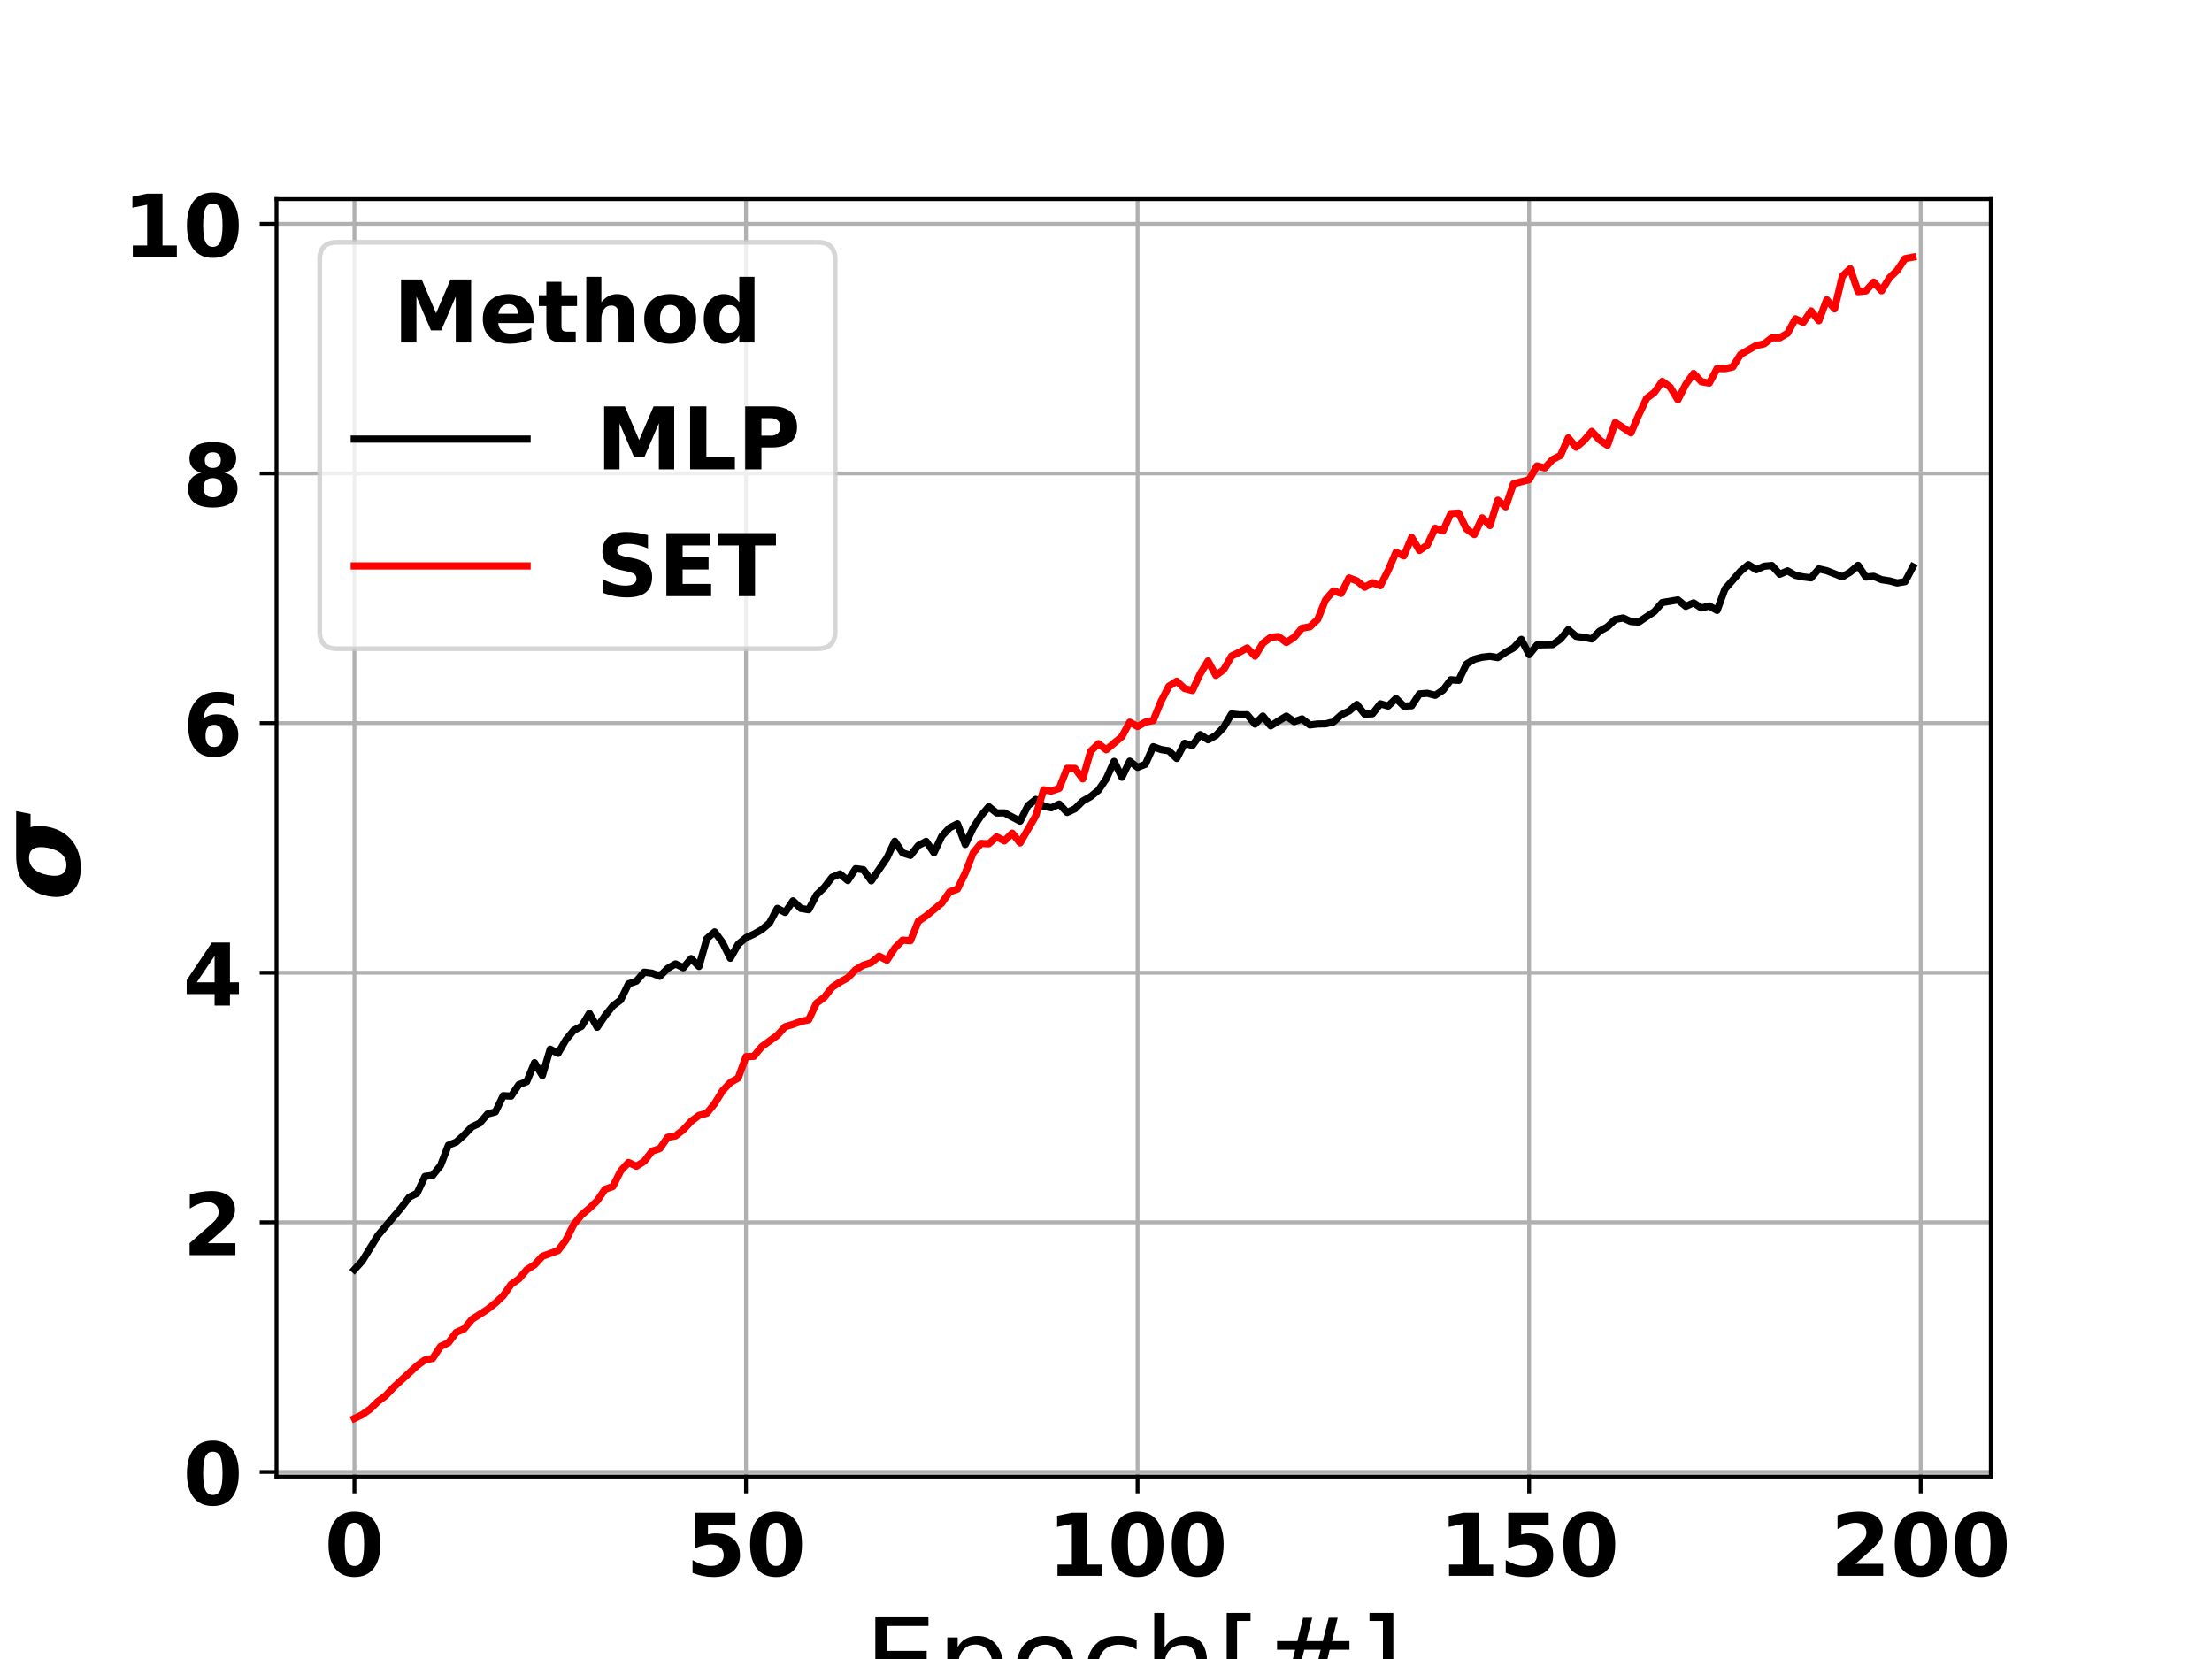 <?xml version="1.0" encoding="utf-8" standalone="no"?>
<!DOCTYPE svg PUBLIC "-//W3C//DTD SVG 1.1//EN"
  "http://www.w3.org/Graphics/SVG/1.1/DTD/svg11.dtd">
<!-- Created with matplotlib (https://matplotlib.org/) -->
<svg height="345.6pt" version="1.1" viewBox="0 0 460.8 345.6" width="460.8pt" xmlns="http://www.w3.org/2000/svg" xmlns:xlink="http://www.w3.org/1999/xlink">
 <defs>
  <style type="text/css">
*{stroke-linecap:butt;stroke-linejoin:round;}
  </style>
 </defs>
 <g id="figure_1">
  <g id="patch_1">
   <path d="M 0 345.6 
L 460.8 345.6 
L 460.8 0 
L 0 0 
z
" style="fill:#ffffff;"/>
  </g>
  <g id="axes_1">
   <g id="patch_2">
    <path d="M 57.6 307.584 
L 414.72 307.584 
L 414.72 41.472 
L 57.6 41.472 
z
" style="fill:#ffffff;"/>
   </g>
   <g id="matplotlib.axis_1">
    <g id="xtick_1">
     <g id="line2d_1">
      <path clip-path="url(#p0b8f8cef5b)" d="M 73.833 307.584 
L 73.833 41.472 
" style="fill:none;stroke:#b0b0b0;stroke-linecap:square;stroke-width:0.8;"/>
     </g>
     <g id="line2d_2">
      <defs>
       <path d="M 0 0 
L 0 3.5 
" id="me583136b06" style="stroke:#000000;stroke-width:0.8;"/>
      </defs>
      <g>
       <use style="stroke:#000000;stroke-width:0.8;" x="73.833" xlink:href="#me583136b06" y="307.584"/>
      </g>
     </g>
     <g id="text_1">
      <!-- 0 -->
      <defs>
       <path d="M 46 36.531 
Q 46 50.203 43.438 55.781 
Q 40.875 61.375 34.812 61.375 
Q 28.766 61.375 26.172 55.781 
Q 23.578 50.203 23.578 36.531 
Q 23.578 22.703 26.172 17.031 
Q 28.766 11.375 34.812 11.375 
Q 40.828 11.375 43.406 17.031 
Q 46 22.703 46 36.531 
z
M 64.797 36.375 
Q 64.797 18.266 56.984 8.422 
Q 49.172 -1.422 34.812 -1.422 
Q 20.406 -1.422 12.594 8.422 
Q 4.781 18.266 4.781 36.375 
Q 4.781 54.547 12.594 64.375 
Q 20.406 74.219 34.812 74.219 
Q 49.172 74.219 56.984 64.375 
Q 64.797 54.547 64.797 36.375 
z
" id="DejaVuSans-Bold-48"/>
      </defs>
      <g transform="translate(67.571 328.261)scale(0.18 -0.18)">
       <use xlink:href="#DejaVuSans-Bold-48"/>
      </g>
     </g>
    </g>
    <g id="xtick_2">
     <g id="line2d_3">
      <path clip-path="url(#p0b8f8cef5b)" d="M 155.404 307.584 
L 155.404 41.472 
" style="fill:none;stroke:#b0b0b0;stroke-linecap:square;stroke-width:0.8;"/>
     </g>
     <g id="line2d_4">
      <g>
       <use style="stroke:#000000;stroke-width:0.8;" x="155.404" xlink:href="#me583136b06" y="307.584"/>
      </g>
     </g>
     <g id="text_2">
      <!-- 50 -->
      <defs>
       <path d="M 10.594 72.906 
L 57.328 72.906 
L 57.328 59.078 
L 25.594 59.078 
L 25.594 47.797 
Q 27.734 48.391 29.906 48.703 
Q 32.078 49.031 34.422 49.031 
Q 47.75 49.031 55.172 42.359 
Q 62.594 35.688 62.594 23.781 
Q 62.594 11.969 54.516 5.266 
Q 46.438 -1.422 32.078 -1.422 
Q 25.875 -1.422 19.797 -0.219 
Q 13.719 0.984 7.719 3.422 
L 7.719 18.219 
Q 13.672 14.797 19.016 13.078 
Q 24.359 11.375 29.109 11.375 
Q 35.938 11.375 39.859 14.719 
Q 43.797 18.062 43.797 23.781 
Q 43.797 29.547 39.859 32.859 
Q 35.938 36.188 29.109 36.188 
Q 25.047 36.188 20.453 35.125 
Q 15.875 34.078 10.594 31.891 
z
" id="DejaVuSans-Bold-53"/>
      </defs>
      <g transform="translate(142.88 328.261)scale(0.18 -0.18)">
       <use xlink:href="#DejaVuSans-Bold-53"/>
       <use x="69.58" xlink:href="#DejaVuSans-Bold-48"/>
      </g>
     </g>
    </g>
    <g id="xtick_3">
     <g id="line2d_5">
      <path clip-path="url(#p0b8f8cef5b)" d="M 236.976 307.584 
L 236.976 41.472 
" style="fill:none;stroke:#b0b0b0;stroke-linecap:square;stroke-width:0.8;"/>
     </g>
     <g id="line2d_6">
      <g>
       <use style="stroke:#000000;stroke-width:0.8;" x="236.976" xlink:href="#me583136b06" y="307.584"/>
      </g>
     </g>
     <g id="text_3">
      <!-- 100 -->
      <defs>
       <path d="M 11.719 12.984 
L 28.328 12.984 
L 28.328 60.109 
L 11.281 56.594 
L 11.281 69.391 
L 28.219 72.906 
L 46.094 72.906 
L 46.094 12.984 
L 62.703 12.984 
L 62.703 0 
L 11.719 0 
z
" id="DejaVuSans-Bold-49"/>
      </defs>
      <g transform="translate(218.19 328.261)scale(0.18 -0.18)">
       <use xlink:href="#DejaVuSans-Bold-49"/>
       <use x="69.58" xlink:href="#DejaVuSans-Bold-48"/>
       <use x="139.16" xlink:href="#DejaVuSans-Bold-48"/>
      </g>
     </g>
    </g>
    <g id="xtick_4">
     <g id="line2d_7">
      <path clip-path="url(#p0b8f8cef5b)" d="M 318.547 307.584 
L 318.547 41.472 
" style="fill:none;stroke:#b0b0b0;stroke-linecap:square;stroke-width:0.8;"/>
     </g>
     <g id="line2d_8">
      <g>
       <use style="stroke:#000000;stroke-width:0.8;" x="318.547" xlink:href="#me583136b06" y="307.584"/>
      </g>
     </g>
     <g id="text_4">
      <!-- 150 -->
      <g transform="translate(299.761 328.261)scale(0.18 -0.18)">
       <use xlink:href="#DejaVuSans-Bold-49"/>
       <use x="69.58" xlink:href="#DejaVuSans-Bold-53"/>
       <use x="139.16" xlink:href="#DejaVuSans-Bold-48"/>
      </g>
     </g>
    </g>
    <g id="xtick_5">
     <g id="line2d_9">
      <path clip-path="url(#p0b8f8cef5b)" d="M 400.119 307.584 
L 400.119 41.472 
" style="fill:none;stroke:#b0b0b0;stroke-linecap:square;stroke-width:0.8;"/>
     </g>
     <g id="line2d_10">
      <g>
       <use style="stroke:#000000;stroke-width:0.8;" x="400.119" xlink:href="#me583136b06" y="307.584"/>
      </g>
     </g>
     <g id="text_5">
      <!-- 200 -->
      <defs>
       <path d="M 28.812 13.812 
L 60.891 13.812 
L 60.891 0 
L 7.906 0 
L 7.906 13.812 
L 34.516 37.312 
Q 38.094 40.531 39.797 43.609 
Q 41.5 46.688 41.5 50 
Q 41.5 55.125 38.062 58.25 
Q 34.625 61.375 28.906 61.375 
Q 24.516 61.375 19.281 59.5 
Q 14.062 57.625 8.109 53.906 
L 8.109 69.922 
Q 14.453 72.016 20.656 73.109 
Q 26.859 74.219 32.812 74.219 
Q 45.906 74.219 53.156 68.453 
Q 60.406 62.703 60.406 52.391 
Q 60.406 46.438 57.328 41.281 
Q 54.25 36.141 44.391 27.484 
z
" id="DejaVuSans-Bold-50"/>
      </defs>
      <g transform="translate(381.333 328.261)scale(0.18 -0.18)">
       <use xlink:href="#DejaVuSans-Bold-50"/>
       <use x="69.58" xlink:href="#DejaVuSans-Bold-48"/>
       <use x="139.16" xlink:href="#DejaVuSans-Bold-48"/>
      </g>
     </g>
    </g>
    <g id="text_6">
     <!-- Epoch[#] -->
     <defs>
      <path d="M 9.812 72.906 
L 55.906 72.906 
L 55.906 64.594 
L 19.672 64.594 
L 19.672 43.016 
L 54.391 43.016 
L 54.391 34.719 
L 19.672 34.719 
L 19.672 8.297 
L 56.781 8.297 
L 56.781 0 
L 9.812 0 
z
" id="DejaVuSans-69"/>
      <path d="M 18.109 8.203 
L 18.109 -20.797 
L 9.078 -20.797 
L 9.078 54.688 
L 18.109 54.688 
L 18.109 46.391 
Q 20.953 51.266 25.266 53.625 
Q 29.594 56 35.594 56 
Q 45.562 56 51.781 48.094 
Q 58.016 40.188 58.016 27.297 
Q 58.016 14.406 51.781 6.484 
Q 45.562 -1.422 35.594 -1.422 
Q 29.594 -1.422 25.266 0.953 
Q 20.953 3.328 18.109 8.203 
z
M 48.688 27.297 
Q 48.688 37.203 44.609 42.844 
Q 40.531 48.484 33.406 48.484 
Q 26.266 48.484 22.188 42.844 
Q 18.109 37.203 18.109 27.297 
Q 18.109 17.391 22.188 11.75 
Q 26.266 6.109 33.406 6.109 
Q 40.531 6.109 44.609 11.75 
Q 48.688 17.391 48.688 27.297 
z
" id="DejaVuSans-112"/>
      <path d="M 30.609 48.391 
Q 23.391 48.391 19.188 42.75 
Q 14.984 37.109 14.984 27.297 
Q 14.984 17.484 19.156 11.844 
Q 23.344 6.203 30.609 6.203 
Q 37.797 6.203 41.984 11.859 
Q 46.188 17.531 46.188 27.297 
Q 46.188 37.016 41.984 42.703 
Q 37.797 48.391 30.609 48.391 
z
M 30.609 56 
Q 42.328 56 49.016 48.375 
Q 55.719 40.766 55.719 27.297 
Q 55.719 13.875 49.016 6.219 
Q 42.328 -1.422 30.609 -1.422 
Q 18.844 -1.422 12.172 6.219 
Q 5.516 13.875 5.516 27.297 
Q 5.516 40.766 12.172 48.375 
Q 18.844 56 30.609 56 
z
" id="DejaVuSans-111"/>
      <path d="M 48.781 52.594 
L 48.781 44.188 
Q 44.969 46.297 41.141 47.344 
Q 37.312 48.391 33.406 48.391 
Q 24.656 48.391 19.812 42.844 
Q 14.984 37.312 14.984 27.297 
Q 14.984 17.281 19.812 11.734 
Q 24.656 6.203 33.406 6.203 
Q 37.312 6.203 41.141 7.25 
Q 44.969 8.297 48.781 10.406 
L 48.781 2.094 
Q 45.016 0.344 40.984 -0.531 
Q 36.969 -1.422 32.422 -1.422 
Q 20.062 -1.422 12.781 6.344 
Q 5.516 14.109 5.516 27.297 
Q 5.516 40.672 12.859 48.328 
Q 20.219 56 33.016 56 
Q 37.156 56 41.109 55.141 
Q 45.062 54.297 48.781 52.594 
z
" id="DejaVuSans-99"/>
      <path d="M 54.891 33.016 
L 54.891 0 
L 45.906 0 
L 45.906 32.719 
Q 45.906 40.484 42.875 44.328 
Q 39.844 48.188 33.797 48.188 
Q 26.516 48.188 22.312 43.547 
Q 18.109 38.922 18.109 30.906 
L 18.109 0 
L 9.078 0 
L 9.078 75.984 
L 18.109 75.984 
L 18.109 46.188 
Q 21.344 51.125 25.703 53.562 
Q 30.078 56 35.797 56 
Q 45.219 56 50.047 50.172 
Q 54.891 44.344 54.891 33.016 
z
" id="DejaVuSans-104"/>
      <path d="M 8.594 75.984 
L 29.297 75.984 
L 29.297 69 
L 17.578 69 
L 17.578 -6.203 
L 29.297 -6.203 
L 29.297 -13.188 
L 8.594 -13.188 
z
" id="DejaVuSans-91"/>
      <path d="M 51.125 44 
L 36.922 44 
L 32.812 27.688 
L 47.125 27.688 
z
M 43.797 71.781 
L 38.719 51.516 
L 52.984 51.516 
L 58.109 71.781 
L 65.922 71.781 
L 60.891 51.516 
L 76.125 51.516 
L 76.125 44 
L 58.984 44 
L 54.984 27.688 
L 70.516 27.688 
L 70.516 20.219 
L 53.078 20.219 
L 48 0 
L 40.188 0 
L 45.219 20.219 
L 30.906 20.219 
L 25.875 0 
L 18.016 0 
L 23.094 20.219 
L 7.719 20.219 
L 7.719 27.688 
L 24.906 27.688 
L 29 44 
L 13.281 44 
L 13.281 51.516 
L 30.906 51.516 
L 35.891 71.781 
z
" id="DejaVuSans-35"/>
      <path d="M 30.422 75.984 
L 30.422 -13.188 
L 9.719 -13.188 
L 9.719 -6.203 
L 21.391 -6.203 
L 21.391 69 
L 9.719 69 
L 9.719 75.984 
z
" id="DejaVuSans-93"/>
     </defs>
     <g transform="translate(179.994 354.241)scale(0.24 -0.24)">
      <use xlink:href="#DejaVuSans-69"/>
      <use x="63.184" xlink:href="#DejaVuSans-112"/>
      <use x="126.66" xlink:href="#DejaVuSans-111"/>
      <use x="187.842" xlink:href="#DejaVuSans-99"/>
      <use x="242.822" xlink:href="#DejaVuSans-104"/>
      <use x="306.201" xlink:href="#DejaVuSans-91"/>
      <use x="345.215" xlink:href="#DejaVuSans-35"/>
      <use x="429.004" xlink:href="#DejaVuSans-93"/>
     </g>
    </g>
   </g>
   <g id="matplotlib.axis_2">
    <g id="ytick_1">
     <g id="line2d_11">
      <path clip-path="url(#p0b8f8cef5b)" d="M 57.6 306.633 
L 414.72 306.633 
" style="fill:none;stroke:#b0b0b0;stroke-linecap:square;stroke-width:0.8;"/>
     </g>
     <g id="line2d_12">
      <defs>
       <path d="M 0 0 
L -3.5 0 
" id="mb03e52695a" style="stroke:#000000;stroke-width:0.8;"/>
      </defs>
      <g>
       <use style="stroke:#000000;stroke-width:0.8;" x="57.6" xlink:href="#mb03e52695a" y="306.633"/>
      </g>
     </g>
     <g id="text_7">
      <!-- 0 -->
      <g transform="translate(38.076 313.472)scale(0.18 -0.18)">
       <use xlink:href="#DejaVuSans-Bold-48"/>
      </g>
     </g>
    </g>
    <g id="ytick_2">
     <g id="line2d_13">
      <path clip-path="url(#p0b8f8cef5b)" d="M 57.6 254.632 
L 414.72 254.632 
" style="fill:none;stroke:#b0b0b0;stroke-linecap:square;stroke-width:0.8;"/>
     </g>
     <g id="line2d_14">
      <g>
       <use style="stroke:#000000;stroke-width:0.8;" x="57.6" xlink:href="#mb03e52695a" y="254.632"/>
      </g>
     </g>
     <g id="text_8">
      <!-- 2 -->
      <g transform="translate(38.076 261.47)scale(0.18 -0.18)">
       <use xlink:href="#DejaVuSans-Bold-50"/>
      </g>
     </g>
    </g>
    <g id="ytick_3">
     <g id="line2d_15">
      <path clip-path="url(#p0b8f8cef5b)" d="M 57.6 202.63 
L 414.72 202.63 
" style="fill:none;stroke:#b0b0b0;stroke-linecap:square;stroke-width:0.8;"/>
     </g>
     <g id="line2d_16">
      <g>
       <use style="stroke:#000000;stroke-width:0.8;" x="57.6" xlink:href="#mb03e52695a" y="202.63"/>
      </g>
     </g>
     <g id="text_9">
      <!-- 4 -->
      <defs>
       <path d="M 36.812 57.422 
L 16.219 26.906 
L 36.812 26.906 
z
M 33.688 72.906 
L 54.594 72.906 
L 54.594 26.906 
L 64.984 26.906 
L 64.984 13.281 
L 54.594 13.281 
L 54.594 0 
L 36.812 0 
L 36.812 13.281 
L 4.5 13.281 
L 4.5 29.391 
z
" id="DejaVuSans-Bold-52"/>
      </defs>
      <g transform="translate(38.076 209.469)scale(0.18 -0.18)">
       <use xlink:href="#DejaVuSans-Bold-52"/>
      </g>
     </g>
    </g>
    <g id="ytick_4">
     <g id="line2d_17">
      <path clip-path="url(#p0b8f8cef5b)" d="M 57.6 150.629 
L 414.72 150.629 
" style="fill:none;stroke:#b0b0b0;stroke-linecap:square;stroke-width:0.8;"/>
     </g>
     <g id="line2d_18">
      <g>
       <use style="stroke:#000000;stroke-width:0.8;" x="57.6" xlink:href="#mb03e52695a" y="150.629"/>
      </g>
     </g>
     <g id="text_10">
      <!-- 6 -->
      <defs>
       <path d="M 36.188 35.984 
Q 31.25 35.984 28.781 32.781 
Q 26.312 29.594 26.312 23.188 
Q 26.312 16.797 28.781 13.594 
Q 31.25 10.406 36.188 10.406 
Q 41.156 10.406 43.625 13.594 
Q 46.094 16.797 46.094 23.188 
Q 46.094 29.594 43.625 32.781 
Q 41.156 35.984 36.188 35.984 
z
M 59.422 71 
L 59.422 57.516 
Q 54.781 59.719 50.672 60.766 
Q 46.578 61.812 42.672 61.812 
Q 34.281 61.812 29.594 57.141 
Q 24.906 52.484 24.125 43.312 
Q 27.344 45.703 31.094 46.891 
Q 34.859 48.094 39.312 48.094 
Q 50.484 48.094 57.344 41.547 
Q 64.203 35.016 64.203 24.422 
Q 64.203 12.703 56.531 5.641 
Q 48.875 -1.422 35.984 -1.422 
Q 21.781 -1.422 13.984 8.172 
Q 6.203 17.781 6.203 35.406 
Q 6.203 53.469 15.312 63.797 
Q 24.422 74.125 40.281 74.125 
Q 45.312 74.125 50.047 73.344 
Q 54.781 72.562 59.422 71 
z
" id="DejaVuSans-Bold-54"/>
      </defs>
      <g transform="translate(38.076 157.467)scale(0.18 -0.18)">
       <use xlink:href="#DejaVuSans-Bold-54"/>
      </g>
     </g>
    </g>
    <g id="ytick_5">
     <g id="line2d_19">
      <path clip-path="url(#p0b8f8cef5b)" d="M 57.6 98.627 
L 414.72 98.627 
" style="fill:none;stroke:#b0b0b0;stroke-linecap:square;stroke-width:0.8;"/>
     </g>
     <g id="line2d_20">
      <g>
       <use style="stroke:#000000;stroke-width:0.8;" x="57.6" xlink:href="#mb03e52695a" y="98.627"/>
      </g>
     </g>
     <g id="text_11">
      <!-- 8 -->
      <defs>
       <path d="M 34.812 32.625 
Q 29.547 32.625 26.703 29.734 
Q 23.875 26.859 23.875 21.484 
Q 23.875 16.109 26.703 13.25 
Q 29.547 10.406 34.812 10.406 
Q 40.047 10.406 42.828 13.25 
Q 45.609 16.109 45.609 21.484 
Q 45.609 26.906 42.828 29.766 
Q 40.047 32.625 34.812 32.625 
z
M 21.094 38.812 
Q 14.453 40.828 11.078 44.969 
Q 7.719 49.125 7.719 55.328 
Q 7.719 64.547 14.594 69.375 
Q 21.484 74.219 34.812 74.219 
Q 48.047 74.219 54.922 69.406 
Q 61.812 64.594 61.812 55.328 
Q 61.812 49.125 58.422 44.969 
Q 55.031 40.828 48.391 38.812 
Q 55.812 36.766 59.594 32.156 
Q 63.375 27.547 63.375 20.516 
Q 63.375 9.672 56.172 4.125 
Q 48.969 -1.422 34.812 -1.422 
Q 20.609 -1.422 13.359 4.125 
Q 6.109 9.672 6.109 20.516 
Q 6.109 27.547 9.891 32.156 
Q 13.672 36.766 21.094 38.812 
z
M 25.484 53.422 
Q 25.484 49.078 27.906 46.734 
Q 30.328 44.391 34.812 44.391 
Q 39.203 44.391 41.594 46.734 
Q 44 49.078 44 53.422 
Q 44 57.766 41.594 60.078 
Q 39.203 62.406 34.812 62.406 
Q 30.328 62.406 27.906 60.062 
Q 25.484 57.719 25.484 53.422 
z
" id="DejaVuSans-Bold-56"/>
      </defs>
      <g transform="translate(38.076 105.466)scale(0.18 -0.18)">
       <use xlink:href="#DejaVuSans-Bold-56"/>
      </g>
     </g>
    </g>
    <g id="ytick_6">
     <g id="line2d_21">
      <path clip-path="url(#p0b8f8cef5b)" d="M 57.6 46.626 
L 414.72 46.626 
" style="fill:none;stroke:#b0b0b0;stroke-linecap:square;stroke-width:0.8;"/>
     </g>
     <g id="line2d_22">
      <g>
       <use style="stroke:#000000;stroke-width:0.8;" x="57.6" xlink:href="#mb03e52695a" y="46.626"/>
      </g>
     </g>
     <g id="text_12">
      <!-- 10 -->
      <g transform="translate(25.552 53.464)scale(0.18 -0.18)">
       <use xlink:href="#DejaVuSans-Bold-49"/>
       <use x="69.58" xlink:href="#DejaVuSans-Bold-48"/>
      </g>
     </g>
    </g>
    <g id="text_13">
     <!-- $\sigma$  -->
     <defs>
      <path d="M 46.922 33.109 
Q 46.922 43.5 37.641 43.5 
Q 31.891 43.5 28.031 39.359 
Q 24.172 35.156 22.656 27.297 
Q 22.016 24.125 22.016 21.531 
Q 22.016 11.078 31.344 11.078 
Q 37.109 11.078 40.969 15.234 
Q 44.781 19.438 46.344 27.297 
Q 46.922 30.516 46.922 33.109 
z
M 75.688 42.188 
L 64.203 42.188 
Q 65.281 38.719 65.281 34.906 
Q 65.281 31.156 64.547 27.297 
Q 61.922 13.812 52.484 6.188 
Q 43.062 -1.422 28.953 -1.422 
Q 14.797 -1.422 8.297 6.203 
Q 3.656 11.625 3.656 20.016 
Q 3.656 23.438 4.438 27.297 
Q 7.031 40.766 16.5 48.391 
Q 24.312 54.688 39.891 54.688 
L 78.125 54.688 
z
" id="DejaVuSans-BoldOblique-963"/>
      <path id="DejaVuSans-32"/>
     </defs>
     <g transform="translate(16.561 187.728)rotate(-90)scale(0.24 -0.24)">
      <use transform="translate(0 0.312)" xlink:href="#DejaVuSans-BoldOblique-963"/>
      <use transform="translate(77.881 0.312)" xlink:href="#DejaVuSans-32"/>
     </g>
    </g>
   </g>
   <g id="line2d_23">
    <path clip-path="url(#p0b8f8cef5b)" d="M 73.833 264.475 
L 75.464 262.677 
L 78.727 257.366 
L 83.621 251.555 
L 85.253 249.386 
L 86.884 248.567 
L 88.516 245.071 
L 90.147 244.841 
L 91.778 242.776 
L 93.41 238.566 
L 95.041 237.91 
L 96.673 236.435 
L 98.304 234.738 
L 99.936 233.969 
L 101.567 232.064 
L 103.198 231.631 
L 104.83 228.254 
L 106.461 228.347 
L 108.093 225.943 
L 109.724 225.336 
L 111.356 221.38 
L 112.987 224.059 
L 114.618 218.567 
L 116.25 219.435 
L 117.881 216.625 
L 119.513 214.633 
L 121.144 213.802 
L 122.776 211.095 
L 124.407 214.001 
L 126.038 211.598 
L 127.67 209.546 
L 129.301 208.3 
L 130.933 204.954 
L 132.564 204.397 
L 134.196 202.524 
L 135.827 202.734 
L 137.458 203.376 
L 139.09 201.736 
L 140.721 200.804 
L 142.353 201.599 
L 143.984 199.69 
L 145.616 201.329 
L 147.247 195.53 
L 148.879 194.124 
L 150.51 196.334 
L 152.141 199.62 
L 153.773 196.711 
L 155.404 195.343 
L 157.036 194.601 
L 158.667 193.664 
L 160.299 192.29 
L 161.93 189.228 
L 163.561 190.079 
L 165.193 187.662 
L 166.824 189.245 
L 168.456 189.509 
L 170.087 186.424 
L 171.719 184.861 
L 173.35 182.727 
L 174.981 182.059 
L 176.613 183.433 
L 178.244 180.956 
L 179.876 181.179 
L 181.507 183.489 
L 184.77 178.705 
L 186.401 175.241 
L 188.033 177.672 
L 189.664 178.201 
L 191.296 176.128 
L 192.927 175.27 
L 194.559 177.636 
L 196.19 174.183 
L 197.821 172.444 
L 199.453 171.613 
L 201.084 175.918 
L 202.716 172.479 
L 204.347 169.957 
L 205.979 168.037 
L 207.61 169.352 
L 209.241 169.339 
L 212.504 171.068 
L 214.136 167.849 
L 215.767 166.537 
L 217.399 167.971 
L 219.03 168.275 
L 220.661 167.507 
L 222.293 169.251 
L 223.924 168.494 
L 225.556 166.877 
L 227.187 165.96 
L 228.819 164.624 
L 230.45 162.245 
L 232.081 158.609 
L 233.713 161.913 
L 235.344 158.556 
L 236.976 159.858 
L 238.607 159.206 
L 240.239 155.55 
L 241.87 156.146 
L 243.501 156.406 
L 245.133 157.996 
L 246.764 154.838 
L 248.396 155.286 
L 250.027 153.037 
L 251.659 154.108 
L 253.29 153.219 
L 254.921 151.503 
L 256.553 148.727 
L 258.184 148.908 
L 259.816 148.899 
L 261.447 150.842 
L 263.079 149.168 
L 264.71 151.209 
L 267.973 149.178 
L 269.604 150.339 
L 271.236 149.751 
L 272.867 151.019 
L 274.499 150.818 
L 276.13 150.788 
L 277.761 150.402 
L 279.393 148.926 
L 281.024 148.133 
L 282.656 146.752 
L 284.287 148.777 
L 285.919 148.684 
L 287.55 146.622 
L 289.181 147.083 
L 290.813 145.503 
L 292.444 147.095 
L 294.076 147.028 
L 295.707 144.55 
L 297.339 144.423 
L 298.97 144.842 
L 300.601 143.786 
L 302.233 141.619 
L 303.864 141.729 
L 305.496 138.342 
L 307.127 137.333 
L 308.759 136.912 
L 310.39 136.729 
L 312.021 136.989 
L 313.653 135.889 
L 315.284 134.988 
L 316.916 133.195 
L 318.547 136.372 
L 320.179 134.357 
L 323.441 134.289 
L 325.073 133.128 
L 326.704 131.164 
L 328.336 132.575 
L 329.967 132.771 
L 331.599 133.106 
L 333.23 131.479 
L 334.862 130.576 
L 336.493 129.037 
L 338.124 128.733 
L 339.756 129.484 
L 341.387 129.576 
L 344.65 127.392 
L 346.282 125.513 
L 349.544 124.972 
L 351.176 126.304 
L 352.807 125.582 
L 354.439 126.651 
L 356.07 126.228 
L 357.702 127.162 
L 359.333 122.714 
L 362.596 118.978 
L 364.227 117.627 
L 365.859 118.678 
L 367.49 117.948 
L 369.122 117.804 
L 370.753 119.623 
L 372.384 118.91 
L 374.016 119.849 
L 375.647 120.177 
L 377.279 120.372 
L 378.91 118.504 
L 380.542 118.887 
L 383.804 120.167 
L 385.436 119.171 
L 387.067 117.768 
L 388.699 120.21 
L 390.33 120.053 
L 391.962 120.754 
L 393.593 121 
L 395.224 121.438 
L 396.856 121.162 
L 398.487 118.068 
L 398.487 118.068 
" style="fill:none;stroke:#000000;stroke-linecap:square;stroke-width:1.5;"/>
   </g>
   <g id="line2d_24">
    <path clip-path="url(#p0b8f8cef5b)" d="M 73.833 295.488 
L 75.464 294.692 
L 77.096 293.537 
L 78.727 291.959 
L 80.358 290.736 
L 81.99 289.006 
L 86.884 284.486 
L 88.516 283.307 
L 90.147 282.972 
L 91.778 280.473 
L 93.41 279.717 
L 95.041 277.552 
L 96.673 276.835 
L 98.304 274.858 
L 101.567 272.757 
L 103.198 271.459 
L 104.83 269.917 
L 106.461 267.582 
L 108.093 266.423 
L 109.724 264.512 
L 111.356 263.485 
L 112.987 261.709 
L 116.25 260.521 
L 117.881 258.343 
L 119.513 255.08 
L 121.144 253.095 
L 122.776 251.711 
L 124.407 250.137 
L 126.038 247.758 
L 127.67 247.169 
L 129.301 243.919 
L 130.933 242.159 
L 132.564 242.954 
L 134.196 241.931 
L 135.827 239.812 
L 137.458 239.26 
L 139.09 236.915 
L 140.721 236.632 
L 142.353 235.34 
L 143.984 233.584 
L 145.616 232.353 
L 147.247 231.903 
L 148.879 229.901 
L 150.51 227.246 
L 152.141 225.507 
L 153.773 224.58 
L 155.404 220.121 
L 157.036 220.047 
L 158.667 218.056 
L 161.93 215.677 
L 163.561 213.879 
L 165.193 213.392 
L 166.824 212.784 
L 168.456 212.457 
L 170.087 208.974 
L 171.719 207.765 
L 173.35 205.671 
L 174.981 204.583 
L 176.613 203.687 
L 178.244 201.999 
L 179.876 201.056 
L 181.507 200.553 
L 183.139 199.186 
L 184.77 200.035 
L 186.401 197.505 
L 188.033 195.85 
L 189.664 195.972 
L 191.296 191.917 
L 192.927 190.809 
L 196.19 188.12 
L 197.821 185.793 
L 199.453 185.218 
L 201.084 181.859 
L 202.716 177.687 
L 204.347 175.708 
L 205.979 175.774 
L 207.61 174.336 
L 209.241 175.168 
L 210.873 173.559 
L 212.504 175.597 
L 215.767 169.947 
L 217.399 164.542 
L 219.03 164.791 
L 220.661 164.229 
L 222.293 160.06 
L 223.924 160.078 
L 225.556 162.256 
L 227.187 156.526 
L 228.819 154.926 
L 230.45 156.191 
L 233.713 153.44 
L 235.344 150.436 
L 236.976 151.35 
L 238.607 150.422 
L 240.239 150.106 
L 241.87 146.095 
L 243.501 142.948 
L 245.133 141.908 
L 246.764 143.433 
L 248.396 143.852 
L 250.027 140.355 
L 251.659 137.689 
L 253.29 140.706 
L 254.921 139.511 
L 256.553 136.66 
L 258.184 135.893 
L 259.816 134.984 
L 261.447 136.688 
L 263.079 134.012 
L 264.71 132.766 
L 266.341 132.61 
L 267.973 133.844 
L 269.604 132.764 
L 271.236 130.861 
L 272.867 130.572 
L 274.499 129.051 
L 276.13 124.965 
L 277.761 123.092 
L 279.393 123.622 
L 281.024 120.38 
L 282.656 120.998 
L 284.287 122.32 
L 285.919 121.407 
L 287.55 122.011 
L 289.181 118.833 
L 290.813 115.055 
L 292.444 115.802 
L 294.076 111.947 
L 295.707 114.669 
L 297.339 113.531 
L 298.97 110.039 
L 300.601 110.609 
L 302.233 106.992 
L 303.864 106.883 
L 305.496 110.204 
L 307.127 111.364 
L 308.759 107.876 
L 310.39 109.472 
L 312.021 104.194 
L 313.653 105.587 
L 315.284 100.784 
L 318.547 99.924 
L 320.179 97.062 
L 321.81 97.488 
L 323.441 95.723 
L 325.073 94.883 
L 326.704 91.221 
L 328.336 93.166 
L 329.967 91.793 
L 331.599 89.863 
L 333.23 91.652 
L 334.862 92.775 
L 336.493 88.005 
L 339.756 90.177 
L 341.387 86.422 
L 343.019 82.986 
L 344.65 81.738 
L 346.282 79.45 
L 347.913 80.63 
L 349.544 83.287 
L 351.176 80.062 
L 352.807 77.793 
L 354.439 79.515 
L 356.07 79.804 
L 357.702 76.765 
L 359.333 76.794 
L 360.964 76.445 
L 362.596 73.834 
L 365.859 71.975 
L 367.49 71.636 
L 369.122 70.365 
L 370.753 70.374 
L 372.384 69.417 
L 374.016 66.422 
L 375.647 67.162 
L 377.279 64.773 
L 378.91 66.816 
L 380.542 62.435 
L 382.173 64.345 
L 383.804 57.516 
L 385.436 55.978 
L 387.067 60.762 
L 388.699 60.595 
L 390.33 58.779 
L 391.962 60.576 
L 393.593 57.89 
L 395.224 56.316 
L 396.856 53.874 
L 398.487 53.568 
L 398.487 53.568 
" style="fill:none;stroke:#ff0000;stroke-linecap:square;stroke-width:1.5;"/>
   </g>
   <g id="patch_3">
    <path d="M 57.6 307.584 
L 57.6 41.472 
" style="fill:none;stroke:#000000;stroke-linecap:square;stroke-linejoin:miter;stroke-width:0.8;"/>
   </g>
   <g id="patch_4">
    <path d="M 414.72 307.584 
L 414.72 41.472 
" style="fill:none;stroke:#000000;stroke-linecap:square;stroke-linejoin:miter;stroke-width:0.8;"/>
   </g>
   <g id="patch_5">
    <path d="M 57.6 307.584 
L 414.72 307.584 
" style="fill:none;stroke:#000000;stroke-linecap:square;stroke-linejoin:miter;stroke-width:0.8;"/>
   </g>
   <g id="patch_6">
    <path d="M 57.6 41.472 
L 414.72 41.472 
" style="fill:none;stroke:#000000;stroke-linecap:square;stroke-linejoin:miter;stroke-width:0.8;"/>
   </g>
   <g id="legend_1">
    <g id="patch_7">
     <path d="M 70.2 135.134 
L 170.376 135.134 
Q 173.976 135.134 173.976 131.534 
L 173.976 54.072 
Q 173.976 50.472 170.376 50.472 
L 70.2 50.472 
Q 66.6 50.472 66.6 54.072 
L 66.6 131.534 
Q 66.6 135.134 70.2 135.134 
z
" style="fill:#ffffff;opacity:0.8;stroke:#cccccc;stroke-linejoin:miter;"/>
    </g>
    <g id="text_14">
     <!-- Method -->
     <defs>
      <path d="M 9.188 72.906 
L 33.109 72.906 
L 49.703 33.891 
L 66.406 72.906 
L 90.281 72.906 
L 90.281 0 
L 72.516 0 
L 72.516 53.328 
L 55.719 14.016 
L 43.797 14.016 
L 27 53.328 
L 27 0 
L 9.188 0 
z
" id="DejaVuSans-Bold-77"/>
      <path d="M 62.984 27.484 
L 62.984 22.516 
L 22.125 22.516 
Q 22.75 16.359 26.562 13.281 
Q 30.375 10.203 37.203 10.203 
Q 42.719 10.203 48.5 11.844 
Q 54.297 13.484 60.406 16.797 
L 60.406 3.328 
Q 54.203 0.984 48 -0.219 
Q 41.797 -1.422 35.594 -1.422 
Q 20.75 -1.422 12.516 6.125 
Q 4.297 13.672 4.297 27.297 
Q 4.297 40.672 12.375 48.328 
Q 20.453 56 34.625 56 
Q 47.516 56 55.25 48.234 
Q 62.984 40.484 62.984 27.484 
z
M 45.016 33.297 
Q 45.016 38.281 42.109 41.328 
Q 39.203 44.391 34.516 44.391 
Q 29.438 44.391 26.266 41.531 
Q 23.094 38.672 22.312 33.297 
z
" id="DejaVuSans-Bold-101"/>
      <path d="M 27.484 70.219 
L 27.484 54.688 
L 45.516 54.688 
L 45.516 42.188 
L 27.484 42.188 
L 27.484 19 
Q 27.484 15.188 29 13.844 
Q 30.516 12.5 35.016 12.5 
L 44 12.5 
L 44 0 
L 29 0 
Q 18.656 0 14.328 4.312 
Q 10.016 8.641 10.016 19 
L 10.016 42.188 
L 1.312 42.188 
L 1.312 54.688 
L 10.016 54.688 
L 10.016 70.219 
z
" id="DejaVuSans-Bold-116"/>
      <path d="M 63.375 33.297 
L 63.375 0 
L 45.797 0 
L 45.797 5.422 
L 45.797 25.391 
Q 45.797 32.562 45.484 35.25 
Q 45.172 37.938 44.391 39.203 
Q 43.359 40.922 41.594 41.875 
Q 39.844 42.828 37.594 42.828 
Q 32.125 42.828 29 38.594 
Q 25.875 34.375 25.875 26.906 
L 25.875 0 
L 8.406 0 
L 8.406 75.984 
L 25.875 75.984 
L 25.875 46.688 
Q 29.828 51.469 34.266 53.734 
Q 38.719 56 44.094 56 
Q 53.562 56 58.469 50.188 
Q 63.375 44.391 63.375 33.297 
z
" id="DejaVuSans-Bold-104"/>
      <path d="M 34.422 43.5 
Q 28.609 43.5 25.562 39.328 
Q 22.516 35.156 22.516 27.297 
Q 22.516 19.438 25.562 15.25 
Q 28.609 11.078 34.422 11.078 
Q 40.141 11.078 43.156 15.25 
Q 46.188 19.438 46.188 27.297 
Q 46.188 35.156 43.156 39.328 
Q 40.141 43.5 34.422 43.5 
z
M 34.422 56 
Q 48.531 56 56.469 48.375 
Q 64.406 40.766 64.406 27.297 
Q 64.406 13.812 56.469 6.188 
Q 48.531 -1.422 34.422 -1.422 
Q 20.266 -1.422 12.281 6.188 
Q 4.297 13.812 4.297 27.297 
Q 4.297 40.766 12.281 48.375 
Q 20.266 56 34.422 56 
z
" id="DejaVuSans-Bold-111"/>
      <path d="M 45.609 46.688 
L 45.609 75.984 
L 63.188 75.984 
L 63.188 0 
L 45.609 0 
L 45.609 7.906 
Q 42 3.078 37.641 0.828 
Q 33.297 -1.422 27.594 -1.422 
Q 17.484 -1.422 10.984 6.609 
Q 4.5 14.656 4.5 27.297 
Q 4.5 39.938 10.984 47.969 
Q 17.484 56 27.594 56 
Q 33.25 56 37.625 53.734 
Q 42 51.469 45.609 46.688 
z
M 34.078 11.281 
Q 39.703 11.281 42.656 15.375 
Q 45.609 19.484 45.609 27.297 
Q 45.609 35.109 42.656 39.203 
Q 39.703 43.312 34.078 43.312 
Q 28.516 43.312 25.562 39.203 
Q 22.609 35.109 22.609 27.297 
Q 22.609 19.484 25.562 15.375 
Q 28.516 11.281 34.078 11.281 
z
" id="DejaVuSans-Bold-100"/>
     </defs>
     <g transform="translate(81.893 71.349)scale(0.18 -0.18)">
      <use xlink:href="#DejaVuSans-Bold-77"/>
      <use x="99.512" xlink:href="#DejaVuSans-Bold-101"/>
      <use x="167.334" xlink:href="#DejaVuSans-Bold-116"/>
      <use x="215.137" xlink:href="#DejaVuSans-Bold-104"/>
      <use x="286.328" xlink:href="#DejaVuSans-Bold-111"/>
      <use x="355.029" xlink:href="#DejaVuSans-Bold-100"/>
     </g>
    </g>
    <g id="line2d_25">
     <path d="M 73.8 91.47 
L 109.8 91.47 
" style="fill:none;stroke:#000000;stroke-linecap:square;stroke-width:1.5;"/>
    </g>
    <g id="line2d_26"/>
    <g id="text_15">
     <!-- MLP -->
     <defs>
      <path d="M 9.188 72.906 
L 27.984 72.906 
L 27.984 14.203 
L 60.984 14.203 
L 60.984 0 
L 9.188 0 
z
" id="DejaVuSans-Bold-76"/>
      <path d="M 9.188 72.906 
L 40.375 72.906 
Q 54.297 72.906 61.734 66.719 
Q 69.188 60.547 69.188 49.125 
Q 69.188 37.641 61.734 31.469 
Q 54.297 25.297 40.375 25.297 
L 27.984 25.297 
L 27.984 0 
L 9.188 0 
z
M 27.984 59.281 
L 27.984 38.922 
L 38.375 38.922 
Q 43.844 38.922 46.828 41.578 
Q 49.812 44.234 49.812 49.125 
Q 49.812 54 46.828 56.641 
Q 43.844 59.281 38.375 59.281 
z
" id="DejaVuSans-Bold-80"/>
     </defs>
     <g transform="translate(124.2 97.77)scale(0.18 -0.18)">
      <use xlink:href="#DejaVuSans-Bold-77"/>
      <use x="99.512" xlink:href="#DejaVuSans-Bold-76"/>
      <use x="163.232" xlink:href="#DejaVuSans-Bold-80"/>
     </g>
    </g>
    <g id="line2d_27">
     <path d="M 73.8 117.89 
L 109.8 117.89 
" style="fill:none;stroke:#ff0000;stroke-linecap:square;stroke-width:1.5;"/>
    </g>
    <g id="line2d_28"/>
    <g id="text_16">
     <!-- SET -->
     <defs>
      <path d="M 59.906 70.609 
L 59.906 55.172 
Q 53.906 57.859 48.188 59.219 
Q 42.484 60.594 37.406 60.594 
Q 30.672 60.594 27.438 58.734 
Q 24.219 56.891 24.219 52.984 
Q 24.219 50.047 26.391 48.406 
Q 28.562 46.781 34.281 45.609 
L 42.281 44 
Q 54.438 41.547 59.562 36.562 
Q 64.703 31.594 64.703 22.406 
Q 64.703 10.359 57.547 4.469 
Q 50.391 -1.422 35.688 -1.422 
Q 28.766 -1.422 21.781 -0.094 
Q 14.797 1.219 7.812 3.812 
L 7.812 19.672 
Q 14.797 15.969 21.312 14.078 
Q 27.828 12.203 33.891 12.203 
Q 40.047 12.203 43.312 14.25 
Q 46.578 16.312 46.578 20.125 
Q 46.578 23.531 44.359 25.391 
Q 42.141 27.25 35.5 28.719 
L 28.219 30.328 
Q 17.281 32.672 12.219 37.797 
Q 7.172 42.922 7.172 51.609 
Q 7.172 62.5 14.203 68.359 
Q 21.234 74.219 34.422 74.219 
Q 40.438 74.219 46.781 73.312 
Q 53.125 72.406 59.906 70.609 
z
" id="DejaVuSans-Bold-83"/>
      <path d="M 9.188 72.906 
L 59.906 72.906 
L 59.906 58.688 
L 27.984 58.688 
L 27.984 45.125 
L 58.016 45.125 
L 58.016 30.906 
L 27.984 30.906 
L 27.984 14.203 
L 60.984 14.203 
L 60.984 0 
L 9.188 0 
z
" id="DejaVuSans-Bold-69"/>
      <path d="M 0.484 72.906 
L 67.672 72.906 
L 67.672 58.688 
L 43.5 58.688 
L 43.5 0 
L 24.703 0 
L 24.703 58.688 
L 0.484 58.688 
z
" id="DejaVuSans-Bold-84"/>
     </defs>
     <g transform="translate(124.2 124.19)scale(0.18 -0.18)">
      <use xlink:href="#DejaVuSans-Bold-83"/>
      <use x="72.021" xlink:href="#DejaVuSans-Bold-69"/>
      <use x="140.332" xlink:href="#DejaVuSans-Bold-84"/>
     </g>
    </g>
   </g>
  </g>
 </g>
 <defs>
  <clipPath id="p0b8f8cef5b">
   <rect height="266.112" width="357.12" x="57.6" y="41.472"/>
  </clipPath>
 </defs>
</svg>
